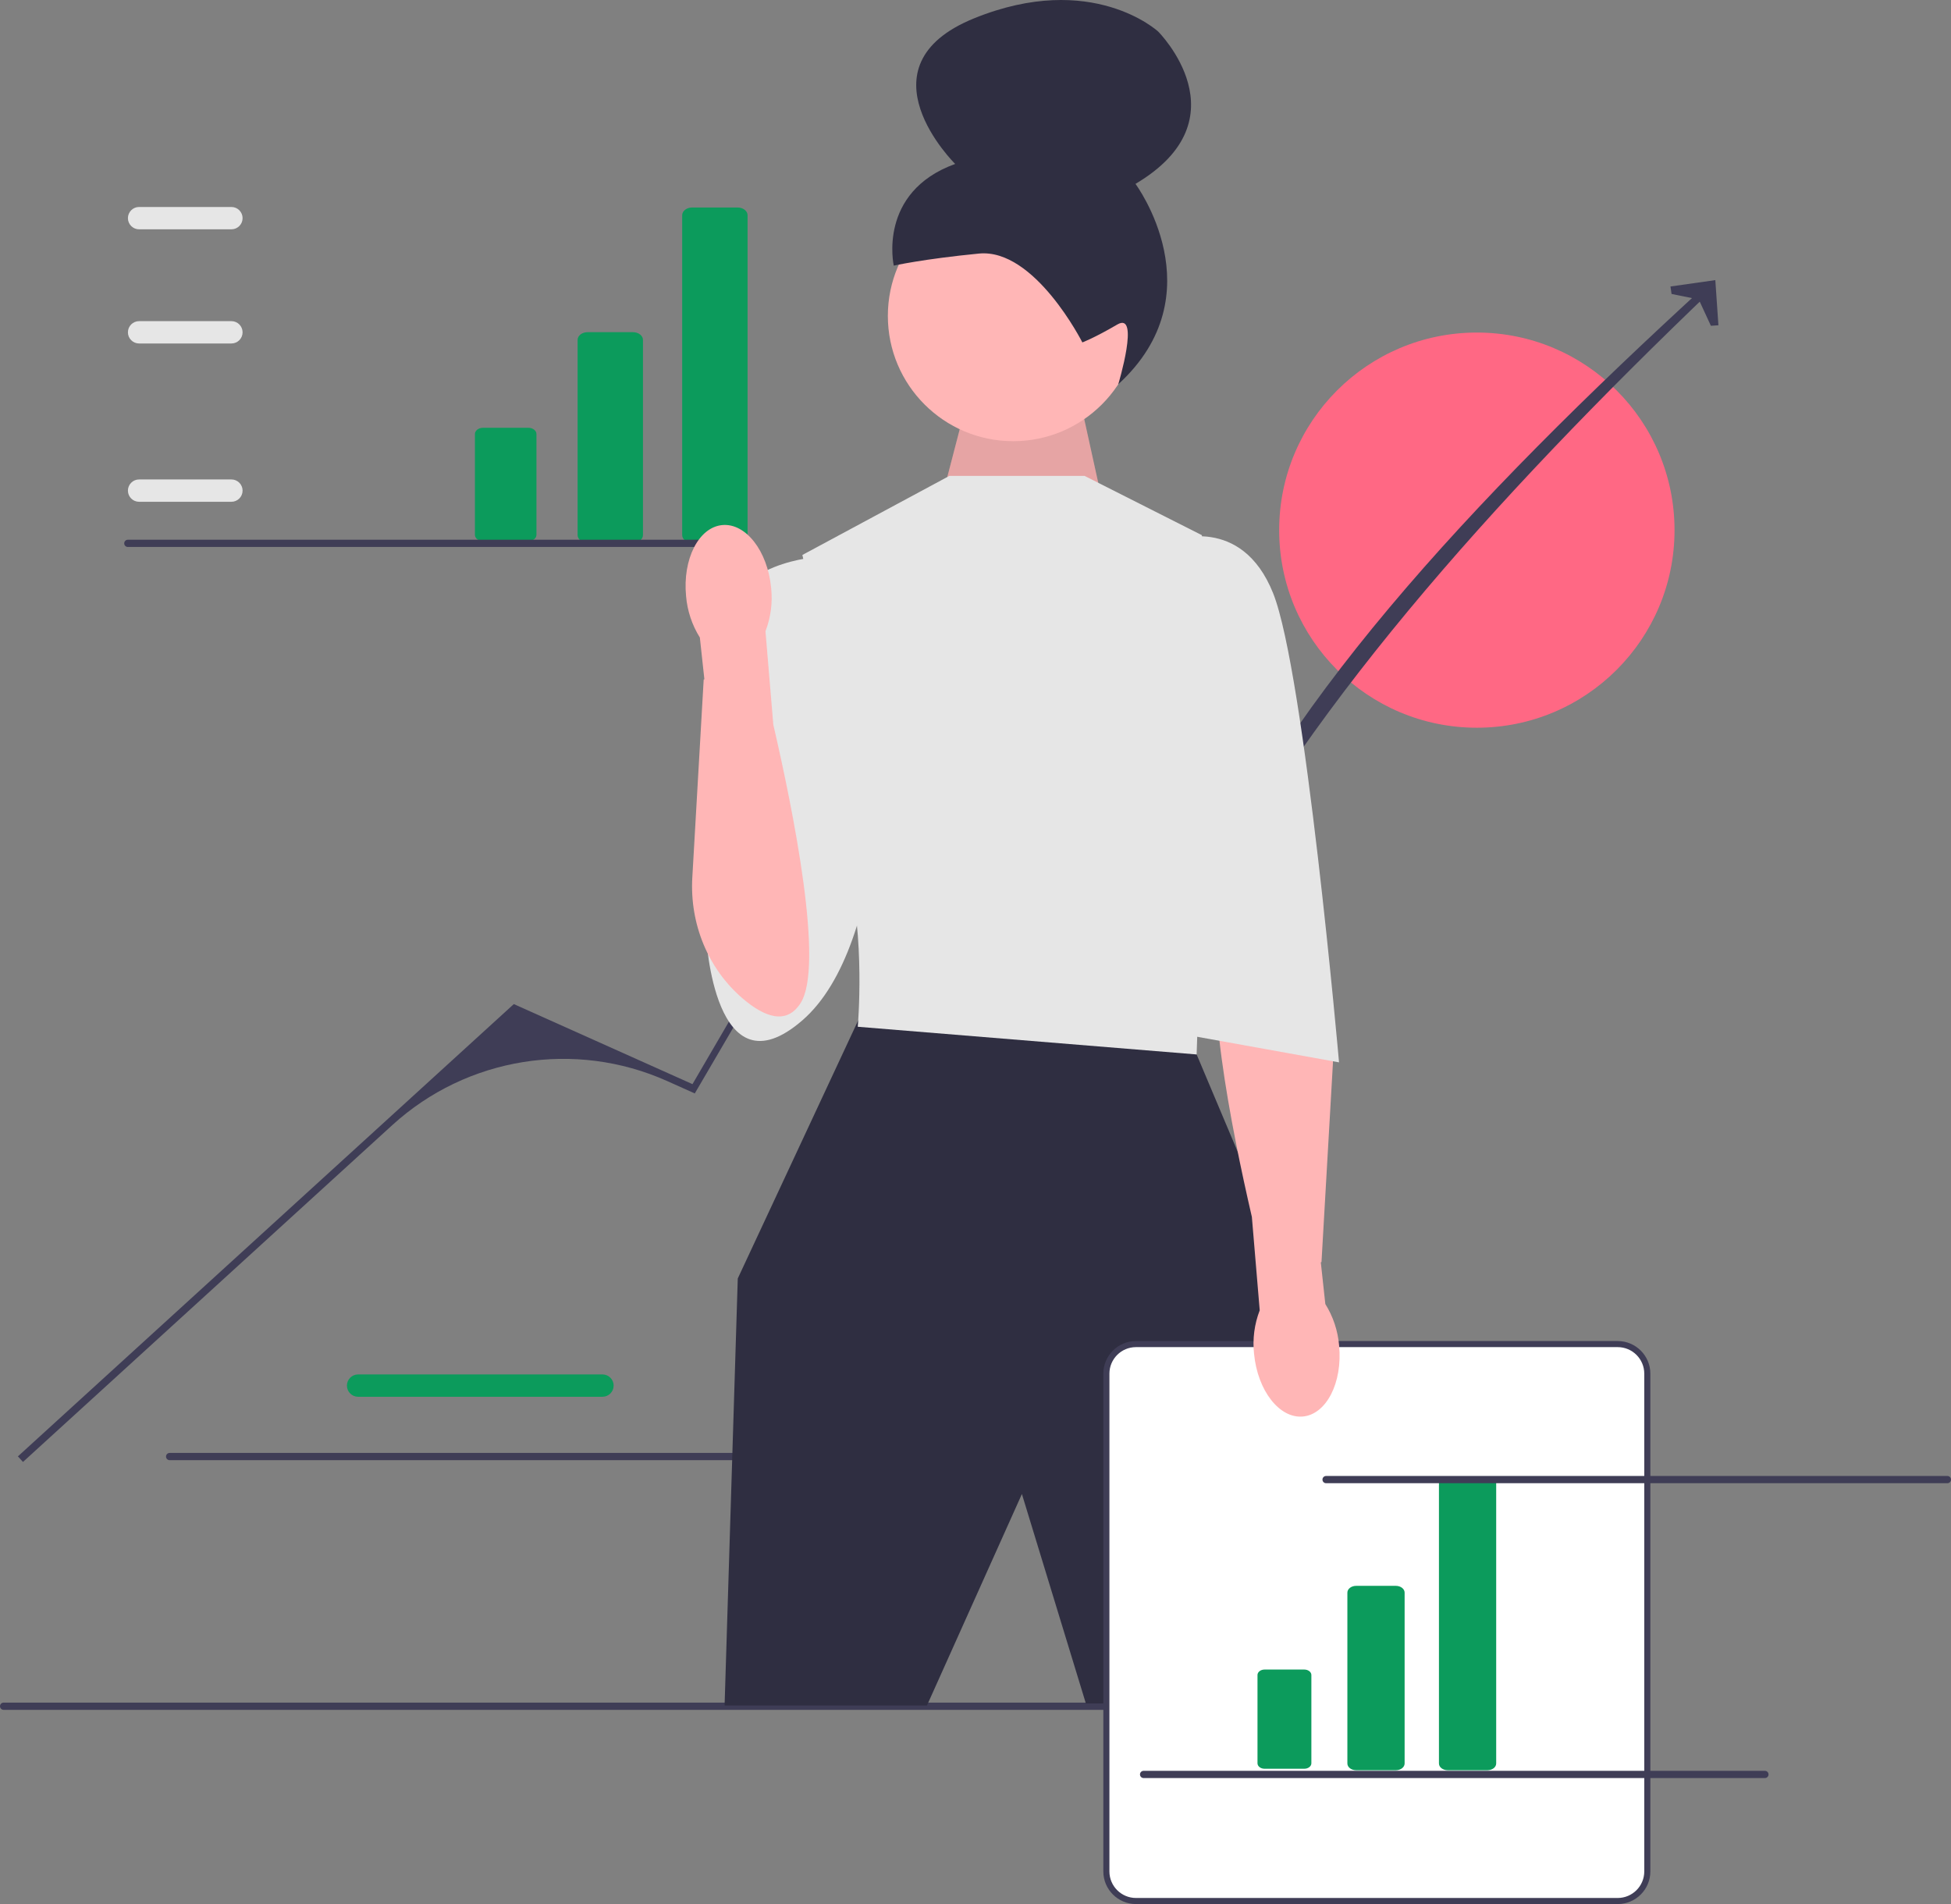 <svg width="584" height="570" viewBox="0 0 584 570" fill="none" xmlns="http://www.w3.org/2000/svg">
<rect x="0" y="0" width="584" height="570" fill="#808080" stroke="none"/>
<g clip-path="url(#clip0_42_1054)">
<path d="M180.341 418.138H107.188C105.344 418.138 103.844 416.638 103.844 414.795C103.844 412.951 105.344 411.452 107.188 411.452H180.341C182.186 411.452 183.685 412.951 183.685 414.795C183.685 416.638 182.186 418.138 180.341 418.138Z" fill="#0C9B5C"/>
<path d="M49.694 436.035C49.694 436.636 50.176 437.118 50.777 437.118H236.752C237.353 437.118 237.835 436.636 237.835 436.035C237.835 435.434 237.353 434.952 236.752 434.952H50.777C50.176 434.952 49.694 435.434 49.694 436.035Z" fill="#3F3D56"/>
<path d="M442.072 217.851C474.752 217.851 501.244 191.369 501.244 158.703C501.244 126.036 474.752 99.554 442.072 99.554C409.391 99.554 382.899 126.036 382.899 158.703C382.899 191.369 409.391 217.851 442.072 217.851Z" fill="#FF6884"/>
<path d="M0 510.776C0 511.377 0.483 511.859 1.083 511.859H476.549C477.15 511.859 477.632 511.377 477.632 510.776C477.632 510.176 477.15 509.693 476.549 509.693H1.083C0.483 509.693 0 510.176 0 510.776Z" fill="#3F3D56"/>
<path d="M6.878 437.649L5.357 435.983L153.802 300.583L207.283 324.548L265.036 225.548L312.485 202.686L356.449 275.928C380.184 214.506 439.709 150.244 511.035 85.046L512.79 86.466C445.892 150.487 388.656 214.798 356.173 279.854L315.509 211.909C313.588 208.699 309.551 207.459 306.158 209.037C280.222 221.1 258.588 240.791 244.15 265.477L207.973 327.328L199.715 323.628C172.097 311.253 139.765 316.44 117.408 336.832L6.878 437.649Z" fill="#3F3D56"/>
<path d="M514.381 97.373L512.128 97.529L508.491 89.651L500.349 87.998L500.033 85.762L513.454 83.856L514.381 97.373Z" fill="#3F3D56"/>
<path d="M282.831 145.578L290.81 114.914L321.896 113.419L331.197 155.688L282.831 145.578Z" fill="#FFB6B6"/>
<path opacity="0.1" d="M282.831 145.578L290.81 114.914L321.896 113.419L331.197 155.688L282.831 145.578Z" fill="black"/>
<path d="M303.286 132.074C324.008 132.074 340.807 115.282 340.807 94.569C340.807 73.855 324.008 57.063 303.286 57.063C282.564 57.063 265.765 73.855 265.765 94.569C265.765 115.282 282.564 132.074 303.286 132.074Z" fill="#FFB6B6"/>
<path d="M323.988 102.507C323.988 102.507 309.734 74.278 293.034 75.907C276.333 77.537 267.535 79.519 267.535 79.519C267.535 79.519 262.577 57.533 285.917 49.076C285.917 49.076 256.241 19.835 291.573 5.491C326.904 -8.853 346.675 9.441 346.675 9.441C346.675 9.441 372.827 35.538 339.889 55.044C339.889 55.044 364.347 87.929 334.735 115.034C334.735 115.034 341.358 93.1 334.447 97.145C327.536 101.19 323.988 102.507 323.988 102.507Z" fill="#2F2E41"/>
<path d="M261.888 300.666L256.896 305.447L220.84 382.727L216.893 510.553H277.473L305.89 447.252L325.037 509.942H379.507L392.134 396.141L358.191 315.658L261.888 300.666Z" fill="#2F2E41"/>
<path d="M324.643 142.462H284.186L240.18 166.133L250.442 211.898C250.442 211.898 248.074 239.515 253.599 260.03C259.125 280.545 256.757 307.373 256.757 307.373L358.191 315.658L361.349 222.55L359.77 160.215L324.643 142.462Z" fill="#E6E6E6"/>
<path d="M246.89 166.528C246.89 166.528 222.419 167.317 218.472 183.098C214.525 198.879 211.368 280.151 211.368 280.151C211.368 280.151 213.736 328.376 240.18 305.447C266.624 282.518 264.256 213.081 264.256 213.081L246.89 166.528Z" fill="#E6E6E6"/>
<path d="M484.239 569.09H340.032C335.148 569.09 331.174 565.119 331.174 560.236V411.221C331.174 406.339 335.148 402.367 340.032 402.367H484.239C489.123 402.367 493.096 406.339 493.096 411.221V560.236C493.096 565.119 489.123 569.09 484.239 569.09Z" fill="white"/>
<path d="M484.239 570H340.031C334.646 570 330.264 565.62 330.264 560.236V411.221C330.264 405.837 334.646 401.457 340.031 401.457H484.239C489.625 401.457 494.007 405.837 494.007 411.221V560.236C494.007 565.62 489.625 570 484.239 570ZM340.031 403.277C335.65 403.277 332.085 406.84 332.085 411.221V560.236C332.085 564.617 335.65 568.18 340.031 568.18H484.239C488.621 568.18 492.186 564.617 492.186 560.236V411.221C492.186 406.84 488.621 403.277 484.239 403.277H340.031Z" fill="#3F3D56"/>
<path d="M417.826 529.942H405.941C404.494 529.942 403.316 529.034 403.316 527.917V476.766C403.316 475.65 404.494 474.741 405.941 474.741H417.826C419.273 474.741 420.451 475.65 420.451 476.766V527.917C420.451 529.034 419.273 529.942 417.826 529.942Z" fill="#0C9B5C"/>
<path d="M378.532 499.798C377.362 499.798 376.411 500.532 376.411 501.434V527.86C376.411 528.762 377.362 529.496 378.532 529.496H390.417C391.586 529.496 392.538 528.762 392.538 527.86V501.434C392.538 500.532 391.586 499.798 390.417 499.798H378.532Z" fill="#0C9B5C"/>
<path d="M445.235 529.942H433.35C431.903 529.942 430.726 529.034 430.726 527.917V444.09C430.726 442.973 431.903 442.065 433.35 442.065H445.235C446.683 442.065 447.86 442.973 447.86 444.09V527.917C447.86 529.034 446.683 529.942 445.235 529.942Z" fill="#0C9B5C"/>
<path d="M189.466 162.496H175.889C174.236 162.496 172.892 161.458 172.892 160.183V101.754C172.892 100.478 174.236 99.441 175.889 99.441H189.466C191.119 99.441 192.464 100.478 192.464 101.754V160.183C192.464 161.458 191.119 162.496 189.466 162.496Z" fill="#0C9B5C"/>
<path d="M144.58 128.063C143.245 128.063 142.158 128.902 142.158 129.932V160.118C142.158 161.148 143.245 161.987 144.58 161.987H158.157C159.493 161.987 160.579 161.148 160.579 160.118V129.932C160.579 128.902 159.493 128.063 158.157 128.063H144.58Z" fill="#0C9B5C"/>
<path d="M220.775 162.496H207.198C205.545 162.496 204.201 161.459 204.201 160.183V64.428C204.201 63.153 205.545 62.115 207.198 62.115H220.775C222.428 62.115 223.773 63.153 223.773 64.428V160.183C223.773 161.458 222.428 162.496 220.775 162.496Z" fill="#0C9B5C"/>
<path d="M390.027 424.048C397.059 423.375 401.902 413.877 400.844 402.828C400.482 398.408 399.066 394.14 396.715 390.379L395.36 377.874L395.568 377.812L398.974 318.52C399.766 304.734 394.307 291.187 383.789 282.235C377.531 276.91 370.856 274.214 366.564 280.942C359.442 292.107 368.667 338.131 374.726 364.297L377.075 392.259C375.479 396.398 374.898 400.859 375.381 405.268C376.438 416.313 382.995 424.721 390.027 424.048Z" fill="#FFB6B6"/>
<path d="M351.087 161.793C351.087 161.793 371.611 153.903 381.083 177.574C390.556 201.246 400.817 318.025 400.817 318.025L352.666 309.346L351.087 161.793Z" fill="#E6E6E6"/>
<path d="M69.27 150.215H41.635C39.79 150.215 38.29 148.715 38.29 146.872C38.29 145.028 39.79 143.529 41.635 143.529H69.27C71.114 143.529 72.614 145.028 72.614 146.872C72.614 148.715 71.114 150.215 69.27 150.215Z" fill="#E6E6E6"/>
<path d="M69.27 102.824H41.635C39.79 102.824 38.29 101.324 38.29 99.481C38.29 97.638 39.79 96.138 41.635 96.138H69.27C71.114 96.138 72.614 97.638 72.614 99.481C72.614 101.324 71.114 102.824 69.27 102.824Z" fill="#E6E6E6"/>
<path d="M69.27 68.648H41.635C39.79 68.648 38.29 67.148 38.29 65.305C38.29 63.462 39.79 61.962 41.635 61.962H69.27C71.114 61.962 72.614 63.462 72.614 65.305C72.614 67.148 71.114 68.648 69.27 68.648Z" fill="#E6E6E6"/>
<path d="M37.181 162.661C37.181 163.262 37.664 163.744 38.264 163.744H224.24C224.84 163.744 225.323 163.262 225.323 162.661C225.323 162.061 224.84 161.578 224.24 161.578H38.264C37.664 161.578 37.181 162.061 37.181 162.661Z" fill="#3F3D56"/>
<path d="M395.858 442.933C395.858 443.534 396.341 444.016 396.942 444.016H582.917C583.518 444.016 584 443.534 584 442.933C584 442.332 583.518 441.85 582.917 441.85H396.942C396.341 441.85 395.858 442.332 395.858 442.933Z" fill="#3F3D56"/>
<path d="M341.237 531.201C341.237 531.801 341.72 532.283 342.321 532.283H528.296C528.897 532.283 529.379 531.801 529.379 531.201C529.379 530.6 528.897 530.118 528.296 530.118H342.321C341.72 530.118 341.237 530.6 341.237 531.201Z" fill="#3F3D56"/>
<path d="M216.178 157.187C209.146 157.86 204.303 167.358 205.361 178.407C205.723 182.827 207.139 187.095 209.49 190.856L210.845 203.361L210.638 203.423L207.231 262.715C206.439 276.501 211.898 290.048 222.417 299C228.674 304.325 235.349 307.022 239.641 300.293C246.764 289.128 237.538 243.104 231.48 216.938L229.131 188.976C230.726 184.837 231.307 180.377 230.824 175.967C229.768 164.922 223.21 156.514 216.178 157.187Z" fill="#FFB6B6"/>
</g>
<defs>
<clipPath id="clip0_42_1054">
<rect width="584" height="570" fill="white"/>
</clipPath>
</defs>
</svg>

